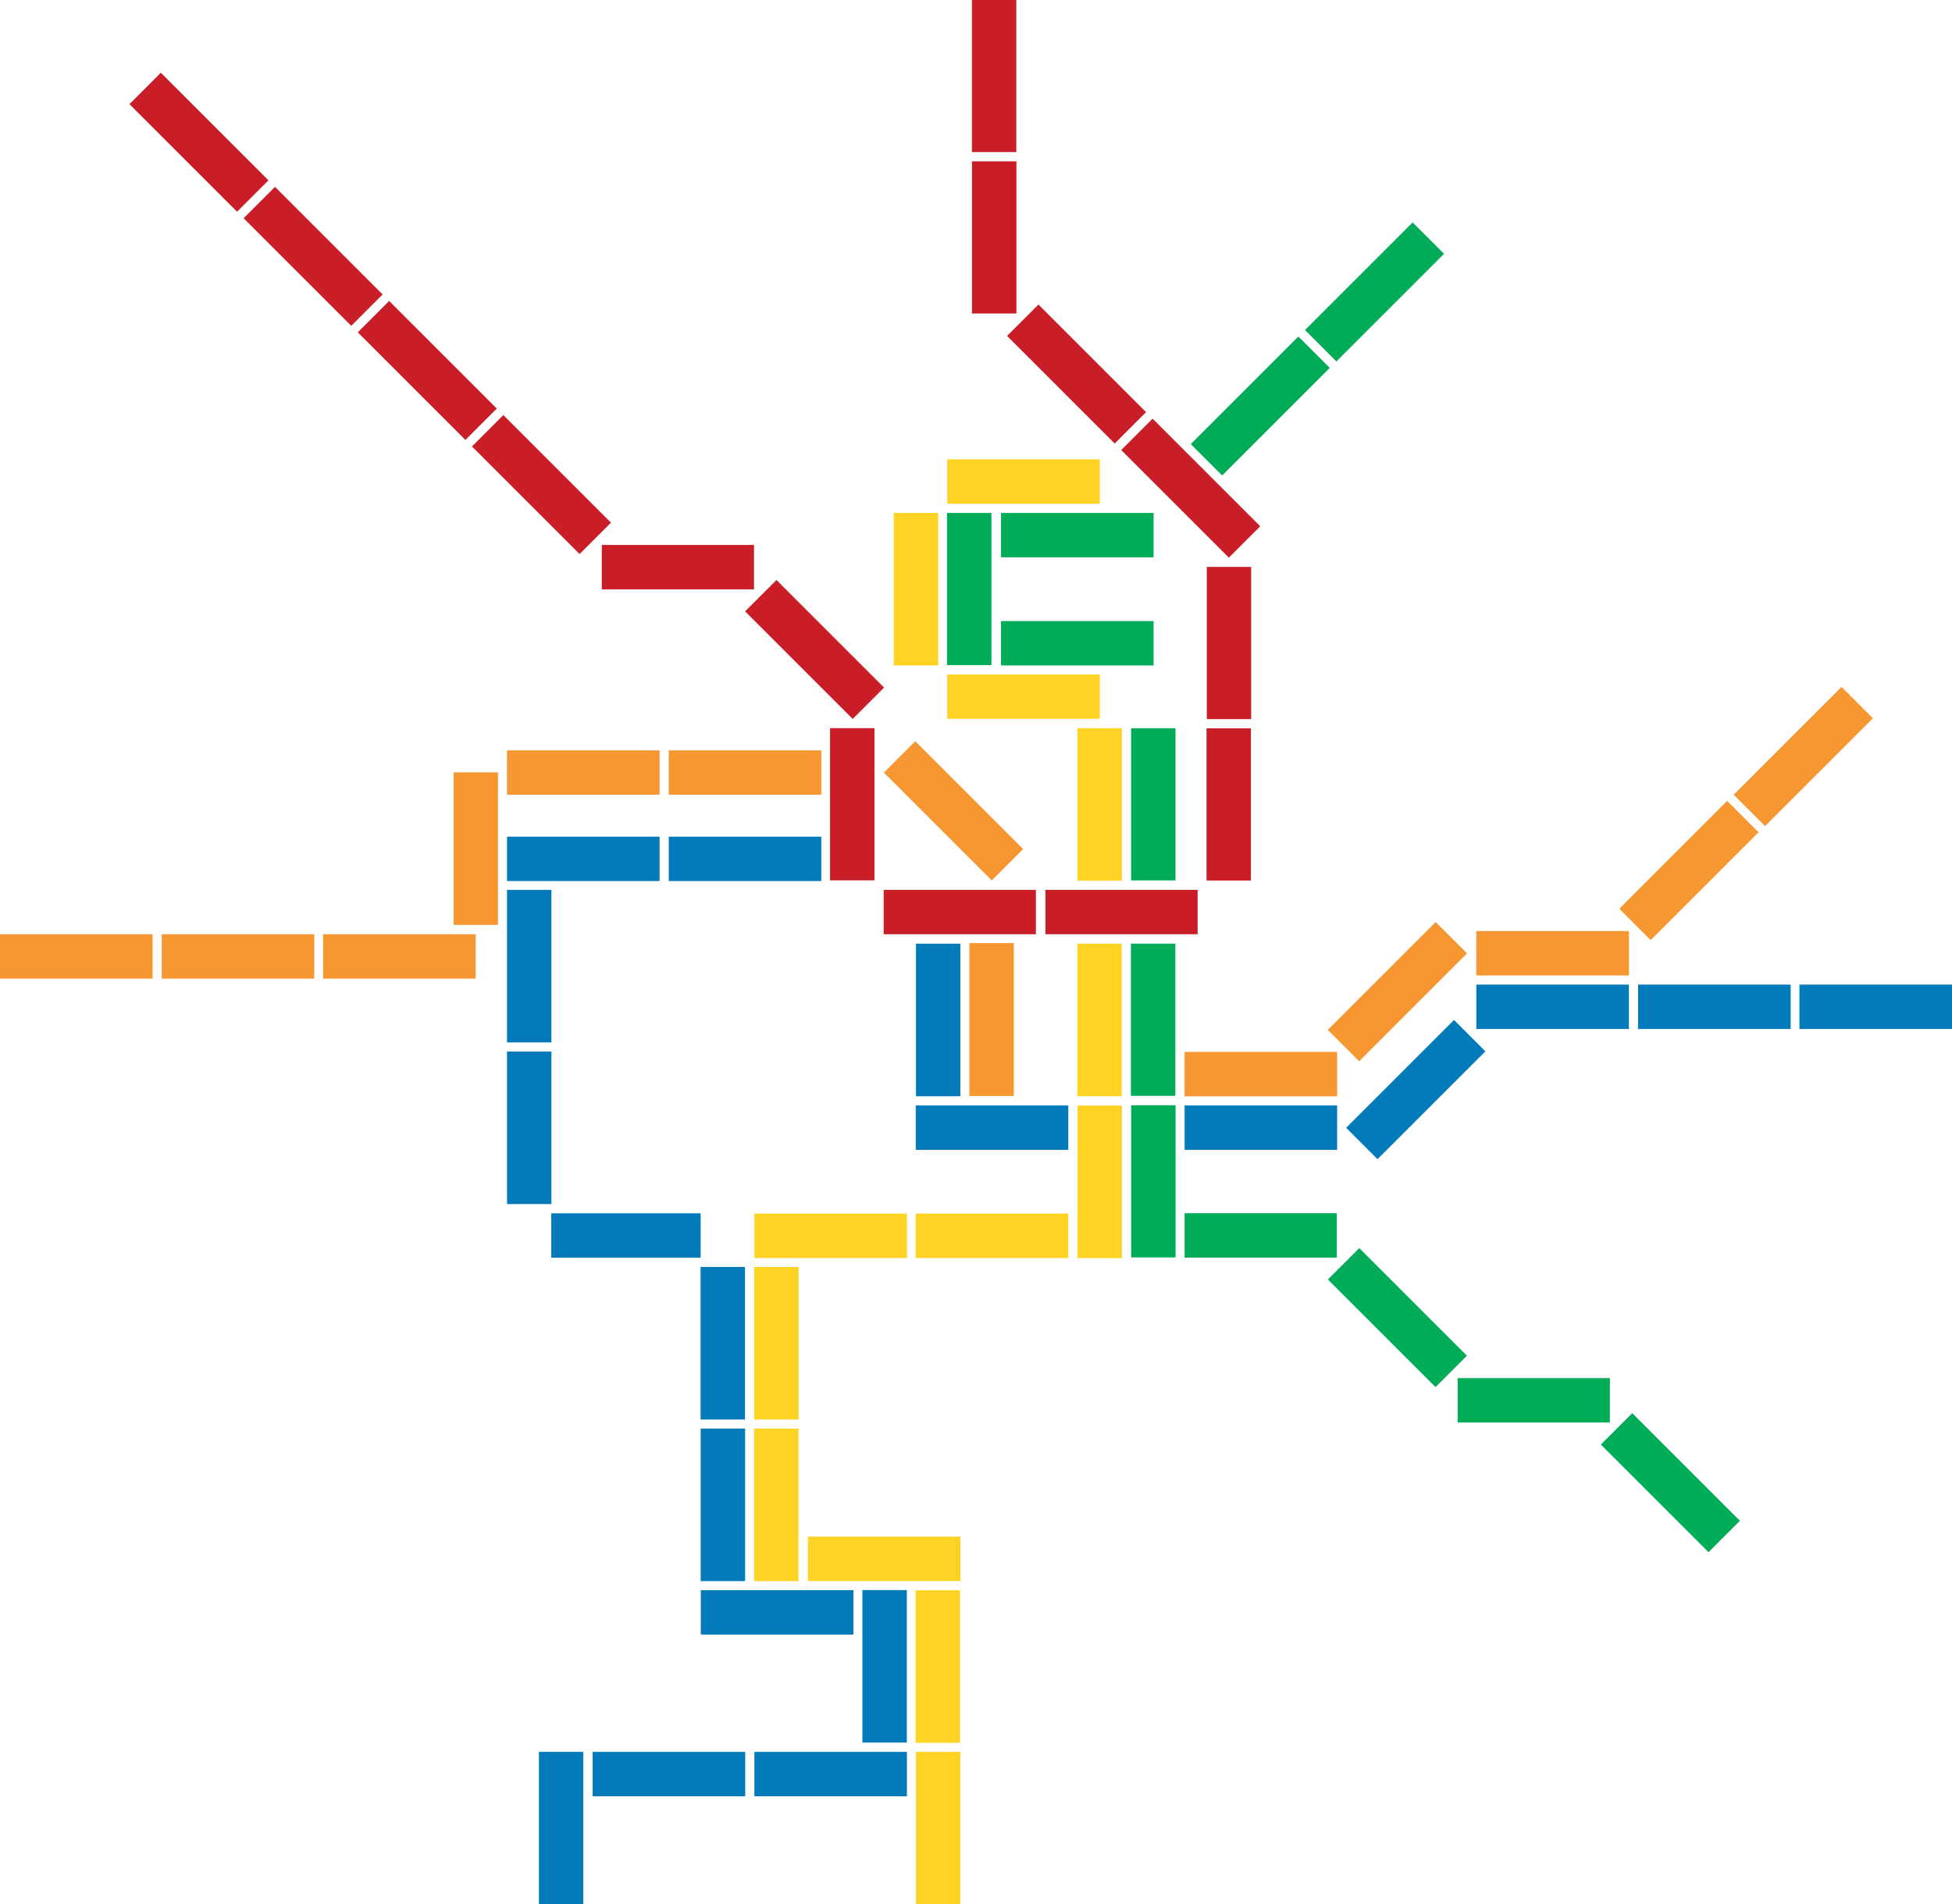 <?xml version="1.0" encoding="utf-8"?>
<!-- Generator: Adobe Illustrator 23.0.4, SVG Export Plug-In . SVG Version: 6.00 Build 0)  -->
<svg version="1.1" id="Layer_1" xmlns="http://www.w3.org/2000/svg" xmlns:xlink="http://www.w3.org/1999/xlink" x="0px" y="0px"
	 viewBox="0 0 554 540.5" style="enable-background:new 0 0 554 540.5;" xml:space="preserve">
<style type="text/css">
	.st0{fill:#C91E27;}
	.st1{fill:#037BBA;}
	.st2{fill:#00AC58;}
	.st3{fill:#F79731;}
	.st4{fill:#FFD324;}
</style>
<title>Asset 4</title>
<g>
	
		<rect x="34.9" y="34.1" transform="matrix(0.707 0.707 -0.707 0.707 45.079 -28.135)" class="st0" width="43.2" height="12.6"/>
	
		<rect x="67.3" y="66.5" transform="matrix(0.707 0.707 -0.707 0.707 77.484 -41.557)" class="st0" width="43.2" height="12.6"/>
	
		<rect x="99.7" y="98.9" transform="matrix(0.707 0.707 -0.707 0.707 109.889 -54.98)" class="st0" width="43.2" height="12.6"/>
	
		<rect x="132.1" y="131.3" transform="matrix(0.707 0.707 -0.707 0.707 142.293 -68.402)" class="st0" width="43.2" height="12.6"/>
	
		<rect x="209.6" y="178.1" transform="matrix(0.707 0.707 -0.707 0.707 198.097 -109.461)" class="st0" width="43.2" height="12.6"/>
	<rect x="170.8" y="154.7" class="st0" width="43.2" height="12.6"/>
	
		<rect x="220.3" y="222.1" transform="matrix(-1.836970e-16 1 -1 -1.836970e-16 470.278 -13.601)" class="st0" width="43.2" height="12.6"/>
	<rect x="250.8" y="252.6" class="st0" width="43.2" height="12.6"/>
	<rect x="296.7" y="252.6" class="st0" width="43.2" height="12.6"/>
	
		<rect x="327.2" y="222.1" transform="matrix(-1.836970e-16 1 -1 -1.836970e-16 577.126 -120.45)" class="st0" width="43.2" height="12.6"/>
	
		<rect x="327.2" y="176.2" transform="matrix(-1.836970e-16 1 -1 -1.836970e-16 531.299 -166.277)" class="st0" width="43.2" height="12.6"/>
	
		<rect x="316.4" y="132.3" transform="matrix(0.707 0.707 -0.707 0.707 196.967 -198.387)" class="st0" width="43.2" height="12.6"/>
	
		<rect x="284" y="99.9" transform="matrix(0.707 0.707 -0.707 0.707 164.562 -184.965)" class="st0" width="43.2" height="12.6"/>
	
		<rect x="260.5" y="61.1" transform="matrix(-1.836970e-16 1 -1 -1.836970e-16 349.567 -214.708)" class="st0" width="43.2" height="12.6"/>
	
		<rect x="260.5" y="15.3" transform="matrix(-1.836970e-16 1 -1 -1.836970e-16 303.74 -260.535)" class="st0" width="43.2" height="12.6"/>
	<rect x="168.2" y="497.3" class="st1" width="43.3" height="12.6"/>
	
		<rect x="137.6" y="512.6" transform="matrix(6.123234e-17 -1 1 6.123234e-17 -359.65 678.195)" class="st1" width="43.3" height="12.6"/>
	<rect x="214.1" y="497.3" class="st1" width="43.3" height="12.6"/>
	<rect x="198.9" y="451.4" class="st1" width="43.3" height="12.6"/>
	
		<rect x="229.4" y="466.8" transform="matrix(6.123234e-17 -1 1 6.123234e-17 -222.034 724.067)" class="st1" width="43.3" height="12.6"/>
	
		<rect x="183.5" y="420.9" transform="matrix(6.123234e-17 -1 1 6.123234e-17 -222.034 632.323)" class="st1" width="43.3" height="12.6"/>
	
		<rect x="183.5" y="375" transform="matrix(6.123234e-17 -1 1 6.123234e-17 -176.162 586.451)" class="st1" width="43.3" height="12.6"/>
	
		<rect x="128.6" y="313.9" transform="matrix(6.123234e-17 -1 1 6.123234e-17 -169.999 470.392)" class="st1" width="43.3" height="12.6"/>
	
		<rect x="156.5" y="344.5" transform="matrix(-1 -1.224647e-16 1.224647e-16 -1 355.347 701.521)" class="st1" width="42.4" height="12.6"/>
	
		<rect x="128.6" y="268" transform="matrix(6.123234e-17 -1 1 6.123234e-17 -124.102 424.506)" class="st1" width="43.3" height="12.6"/>
	<rect x="143.9" y="237.5" class="st1" width="43.3" height="12.6"/>
	<rect x="189.8" y="237.5" class="st1" width="43.3" height="12.6"/>
	<rect x="336.2" y="313.8" class="st1" width="43.3" height="12.6"/>
	
		<rect x="380.2" y="303" transform="matrix(0.707 -0.707 0.707 0.707 -100.975 374.726)" class="st1" width="43.3" height="12.6"/>
	<rect x="419" y="279.5" class="st1" width="43.3" height="12.6"/>
	<rect x="464.9" y="279.5" class="st1" width="43.3" height="12.6"/>
	<rect x="510.7" y="279.5" class="st1" width="43.3" height="12.6"/>
	<rect x="413.7" y="391.2" class="st2" width="43.2" height="12.6"/>
	
		<rect x="452.5" y="414.7" transform="matrix(0.707 0.707 -0.707 0.707 436.534 -211.955)" class="st2" width="43.2" height="12.6"/>
	
		<rect x="375" y="367.8" transform="matrix(0.707 0.707 -0.707 0.707 380.689 -170.865)" class="st2" width="43.2" height="12.6"/>
	<rect x="336.2" y="344.4" class="st2" width="43.2" height="12.6"/>
	
		<rect x="305.7" y="329" transform="matrix(-1.836970e-16 1 -1 -1.836970e-16 662.641 8.037)" class="st2" width="43.2" height="12.6"/>
	
		<rect x="305.7" y="222" transform="matrix(-1.836970e-16 1 -1 -1.836970e-16 555.624 -98.981)" class="st2" width="43.2" height="12.6"/>
	
		<rect x="336.1" y="108.9" transform="matrix(0.707 -0.707 0.707 0.707 23.339 286.693)" class="st2" width="43.2" height="12.6"/>
	
		<rect x="368.5" y="76.5" transform="matrix(0.707 -0.707 0.707 0.707 55.768 300.125)" class="st2" width="43.2" height="12.6"/>
	<rect y="265.2" class="st3" width="43.3" height="12.6"/>
	<rect x="45.9" y="265.2" class="st3" width="43.3" height="12.6"/>
	<rect x="91.7" y="265.2" class="st3" width="43.3" height="12.6"/>
	
		<rect x="113.4" y="234.7" transform="matrix(6.123234e-17 -1 1 6.123234e-17 -105.961 375.95)" class="st3" width="43.3" height="12.6"/>
	<rect x="143.9" y="213" class="st3" width="43.3" height="12.6"/>
	<rect x="189.8" y="213" class="st3" width="43.3" height="12.6"/>
	
		<rect x="249" y="223.9" transform="matrix(0.707 0.707 -0.707 0.707 242.022 -123.929)" class="st3" width="43.3" height="12.6"/>
	
		<rect x="259.7" y="283.2" transform="matrix(-1.836970e-16 1 -1 -1.836970e-16 570.93 8.014)" class="st3" width="43.4" height="12.6"/>
	<rect x="229.3" y="436.2" class="st4" width="43.3" height="12.6"/>
	
		<rect x="244.6" y="466.8" transform="matrix(-1.836970e-16 1 -1 -1.836970e-16 739.275 206.826)" class="st4" width="43.3" height="12.6"/>
	
		<rect x="244.6" y="512.6" transform="matrix(-1.836970e-16 1 -1 -1.836970e-16 785.147 252.698)" class="st4" width="43.3" height="12.6"/>
	
		<rect x="198.7" y="420.9" transform="matrix(-1.836970e-16 1 -1 -1.836970e-16 647.53 206.826)" class="st4" width="43.3" height="12.6"/>
	
		<rect x="198.7" y="375" transform="matrix(-1.836970e-16 1 -1 -1.836970e-16 601.659 160.954)" class="st4" width="43.3" height="12.6"/>
	<rect x="214.1" y="344.5" class="st4" width="43.3" height="12.6"/>
	<rect x="259.9" y="344.5" class="st4" width="43.3" height="12.6"/>
	
		<rect x="244.6" y="283.3" transform="matrix(6.123234e-17 -1 1 6.123234e-17 -23.338 555.786)" class="st1" width="43.3" height="12.6"/>
	<rect x="259.9" y="313.8" class="st1" width="43.3" height="12.6"/>
	
		<rect x="305.7" y="283.2" transform="matrix(-1.836970e-16 1 -1 -1.836970e-16 616.769 -37.836)" class="st2" width="43.2" height="12.6"/>
	<rect x="336.2" y="298.6" class="st3" width="43.3" height="12.6"/>
	
		<rect x="375" y="275.2" transform="matrix(0.707 -0.707 0.707 0.707 -82.847 362.902)" class="st3" width="43.3" height="12.6"/>
	<rect x="419" y="264.3" class="st3" width="43.3" height="12.6"/>
	
		<rect x="457.8" y="240.8" transform="matrix(0.707 -0.707 0.707 0.707 -34.336 411.383)" class="st3" width="43.3" height="12.6"/>
	
		<rect x="490.2" y="208.4" transform="matrix(0.707 -0.707 0.707 0.707 -1.872 424.83)" class="st3" width="43.3" height="12.6"/>
	
		<rect x="290.5" y="329.1" transform="matrix(-1.836970e-16 1 -1 -1.836970e-16 647.53 23.338)" class="st4" width="43.3" height="12.6"/>
	
		<rect x="290.5" y="283.2" transform="matrix(-1.836970e-16 1 -1 -1.836970e-16 601.569 -22.624)" class="st4" width="43.3" height="12.6"/>
	
		<rect x="290.5" y="222" transform="matrix(-1.836970e-16 1 -1 -1.836970e-16 540.412 -83.781)" class="st4" width="43.3" height="12.6"/>
	
		<rect x="253.5" y="161" transform="matrix(-1.836970e-16 1 -1 -1.836970e-16 442.379 -107.896)" class="st2" width="43.2" height="12.6"/>
	<rect x="284.1" y="176.3" class="st2" width="43.3" height="12.6"/>
	<rect x="284.1" y="145.6" class="st2" width="43.3" height="12.6"/>
	
		<rect x="238.3" y="160.9" transform="matrix(-1.836970e-16 1 -1 -1.836970e-16 427.168 -92.695)" class="st4" width="43.3" height="12.6"/>
	
		<rect x="268.8" y="191.5" transform="matrix(-1 -1.224647e-16 1.224647e-16 -1 580.942 395.552)" class="st4" width="43.3" height="12.6"/>
	
		<rect x="268.8" y="130.4" transform="matrix(-1 -1.224647e-16 1.224647e-16 -1 580.942 273.393)" class="st4" width="43.3" height="12.6"/>
</g>
</svg>
